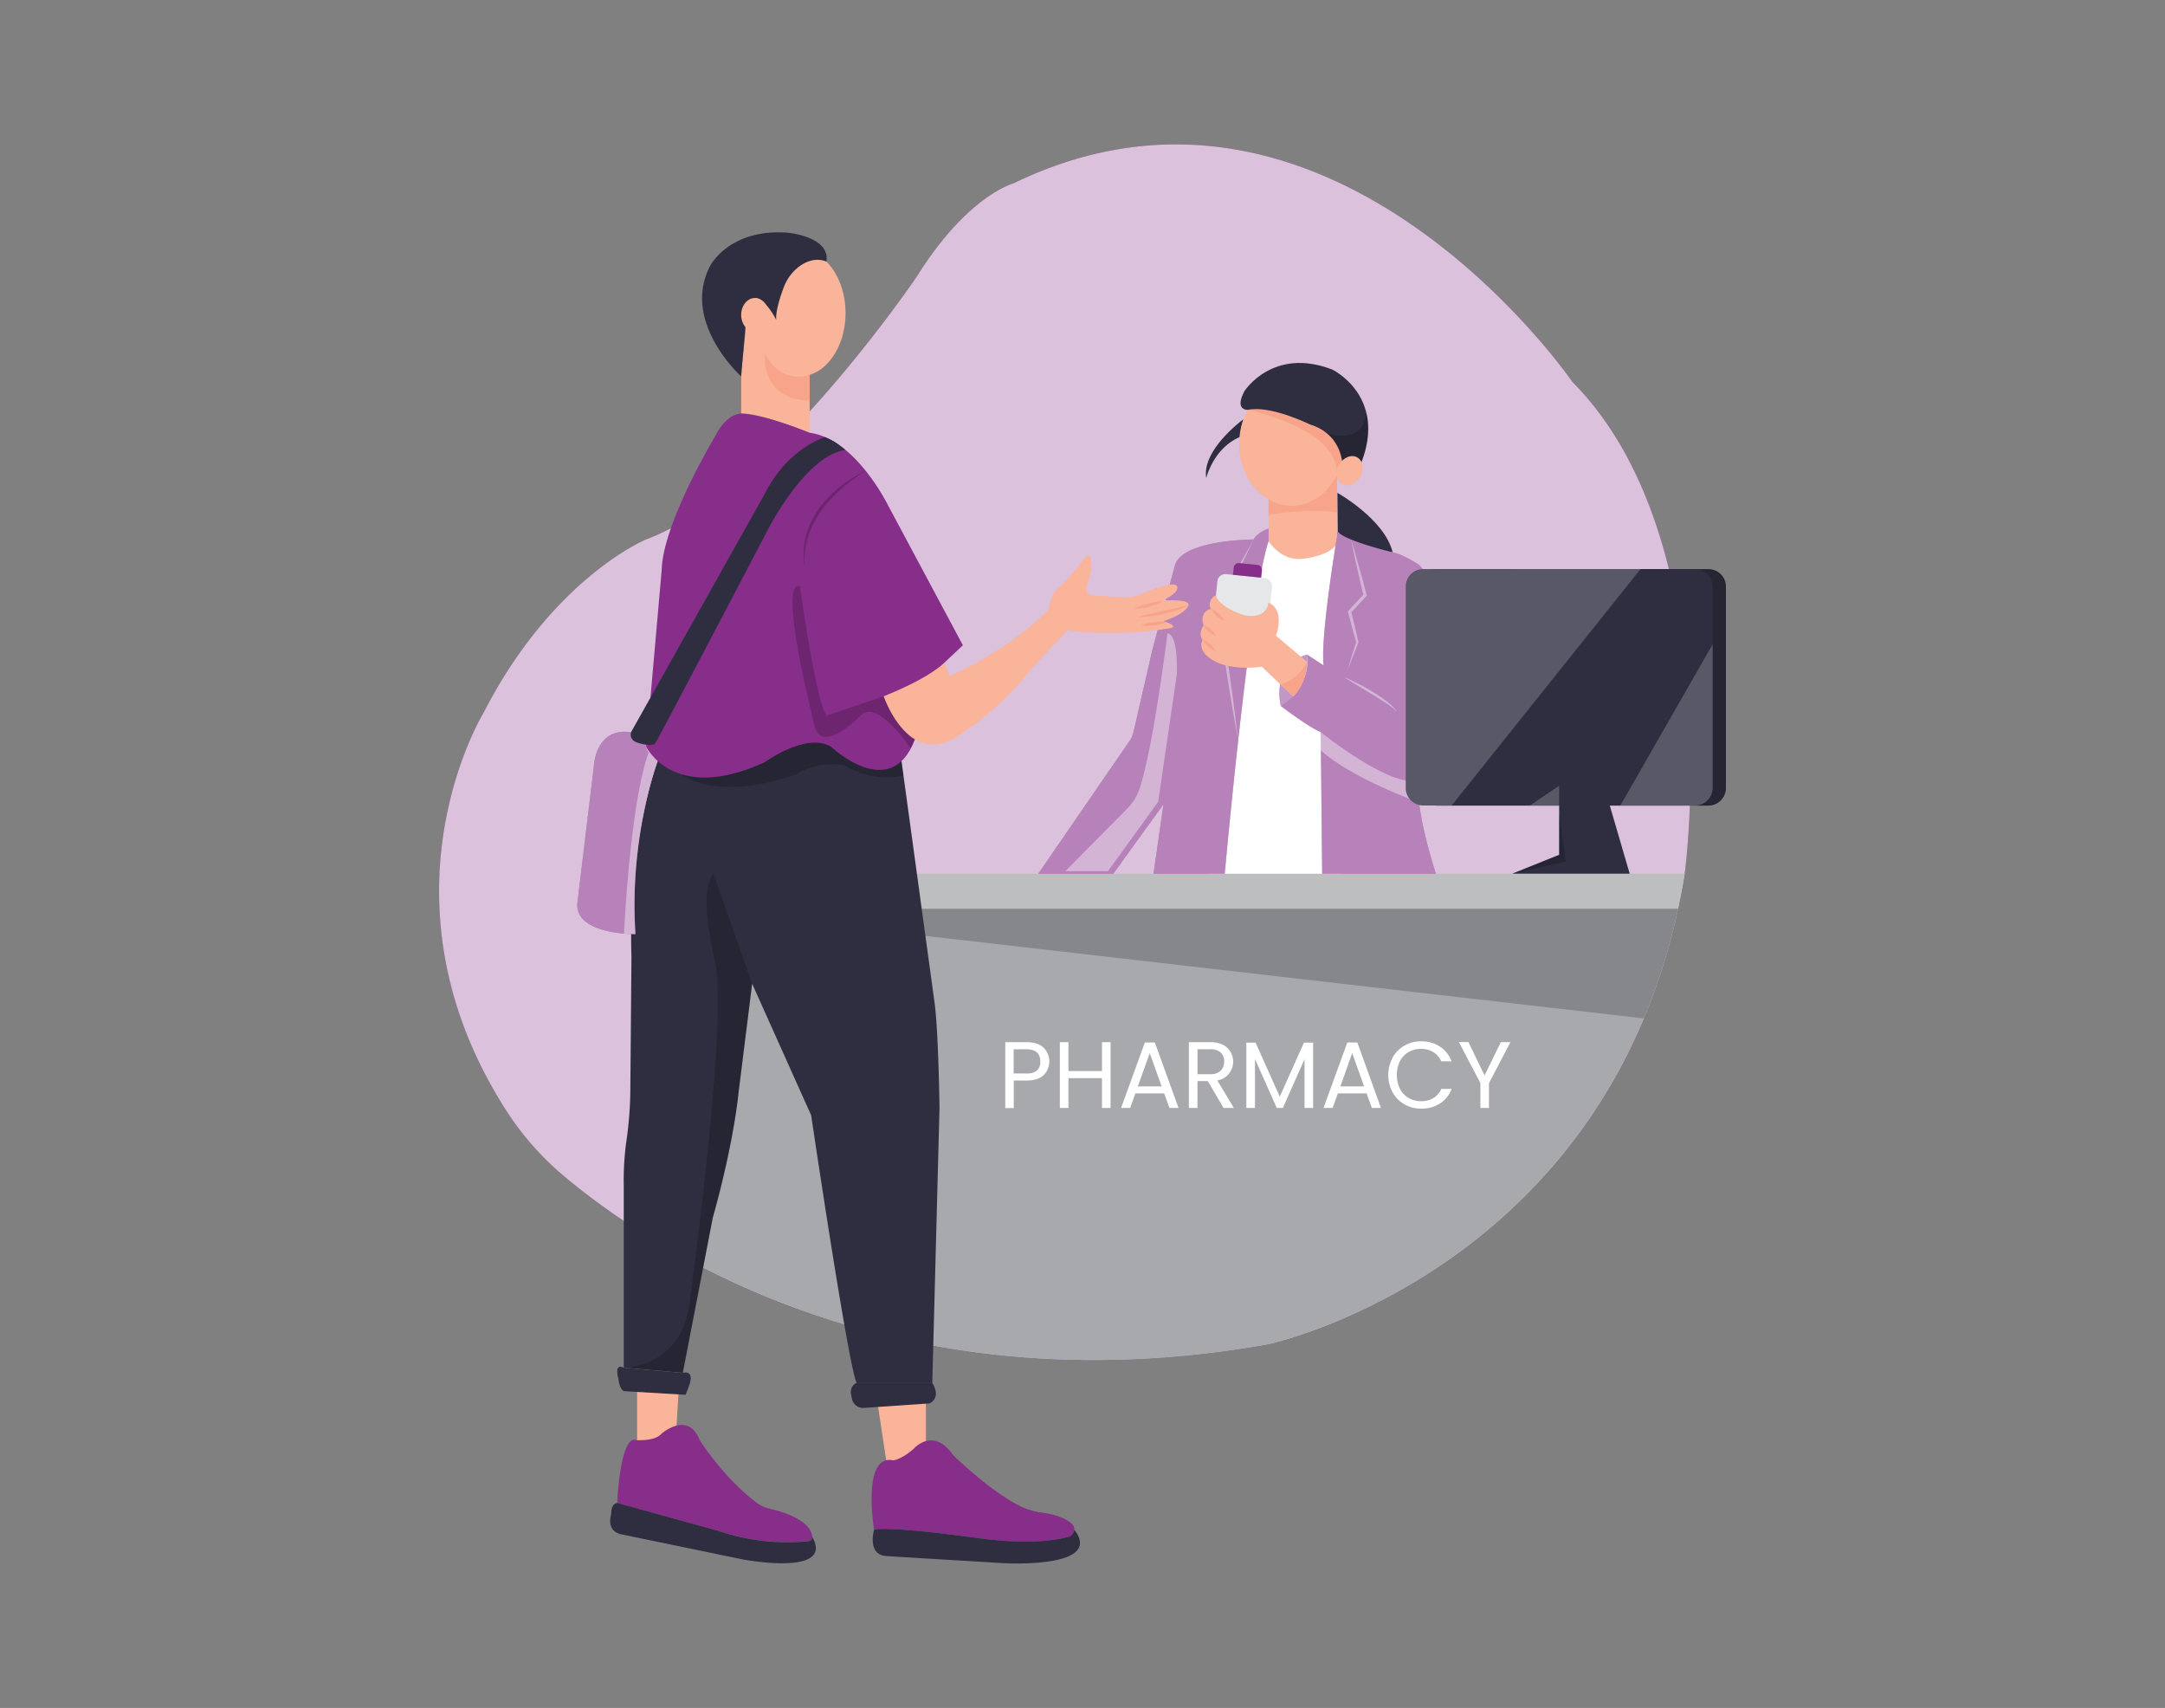 <svg id="e63fa5b0-e50b-4dcf-94d9-4c2f991c6e6f" data-name="Layer 1" xmlns="http://www.w3.org/2000/svg" xmlns:xlink="http://www.w3.org/1999/xlink" width="865.76" height="682.89" viewBox="0 0 865.76 682.89"><rect x="0" y="0" width="865.76" height="682.89" fill="#808080" stroke="none"/><defs><clipPath id="ee67bac3-1b61-4824-b1e1-70a131c283cc"><path id="ed38b7ef-8ba2-45aa-bafa-949713399794" data-name="SVGID" d="M193.24,285.22s-45.47,74.24,9.53,159.33a115.71,115.71,0,0,0,22.79,25.73c33.67,28.27,130.87,94.07,281.72,67.16,0,0,140.75-30.14,166.42-188.1,0,0,18-133.34-44.9-196.62,0,0-96.64-141-223.5-79.41,0,0-18.34,4.77-38.5,37,0,0-58.81,87.13-108.42,105.35C258.38,215.7,221,230.92,193.24,285.22Z" fill="none"/></clipPath></defs><path d="M193.24,285.22s-45.47,74.24,9.53,159.33a115.71,115.71,0,0,0,22.79,25.73c33.67,28.27,130.87,94.07,281.72,67.16,0,0,140.75-30.14,166.42-188.1,0,0,18-133.34-44.9-196.62,0,0-96.64-141-223.5-79.41,0,0-18.34,4.77-38.5,37,0,0-58.81,87.13-108.42,105.35C258.38,215.7,221,230.92,193.24,285.22Z" fill="#872e8a"/><path d="M193.24,285.22s-45.47,74.24,9.53,159.33a115.71,115.71,0,0,0,22.79,25.73c33.67,28.27,130.87,94.07,281.72,67.16,0,0,140.75-30.14,166.42-188.1,0,0,18-133.34-44.9-196.62,0,0-96.64-141-223.5-79.41,0,0-18.34,4.77-38.5,37,0,0-58.81,87.13-108.42,105.35C258.38,215.7,221,230.92,193.24,285.22Z" fill="#fff" opacity="0.7"/><g clip-path="url(#ee67bac3-1b61-4824-b1e1-70a131c283cc)"><rect x="275.49" y="349.34" width="431.05" height="14" fill="#bcbec0"/><rect x="275.49" y="363.34" width="431.05" height="189.58" fill="#a7a9ac"/><polygon points="275.49 363.34 706.54 412.85 706.54 363.34 275.49 363.34" opacity="0.2"/></g><polygon points="506.34 215.7 535.77 215 535.77 270.7 535.77 349.34 483.79 349.34 487.64 261.72 506.34 215.7" fill="#fff"/><path d="M497.29,167.59s-16.78,12.18-14.92,23.52c0,0,2.9-12.09,13.7-16.49A20.46,20.46,0,0,1,497.29,167.59Z" fill="#2f2e41"/><path d="M507.28,195.94v20.45s5,8,13.38,7.06c0,0,11.34-.93,14.31-6.5l-.37-28.73Z" fill="#f9b499"/><path d="M507.28,195.94v9.94s16.22-2.89,27.54-1l-.22-16.64Z" fill="#f7a48b"/><path d="M534.82,197.05s18.93,10.6,22.09,23.8L535,217Z" fill="#2f2e41"/><path d="M507.28,211.36s-4.6,1.5-5.94,4.34c0,0-28.69,0-31.53,10.46l-9,33.77-7.54,32.8a10,10,0,0,1-1.52,3.45L415.2,349.34h30l20.08-27.79-4,27.79h28.48S499.65,239,507.28,216.39Z" fill="#872e8a"/><path d="M507.28,211.36s-4.6,1.5-5.94,4.34c0,0-28.69,0-31.53,10.46l-9,33.77-7.54,32.8a10,10,0,0,1-1.52,3.45L415.2,349.34h30l20.08-27.79-4,27.79h28.48S499.65,239,507.28,216.39Z" fill="#fff" opacity="0.4"/><path d="M501.34,215.7l-2.72,5.65L495.86,227l-5.62,11.22,0-.44,3.59,9.33.07.18-.05.19-1.74,6.34-1.8,6.31,0-.25c.85,6,1.76,11.95,2.53,17.94s1.57,12,2.25,18q-1.67-8.91-3.13-17.85C491,272,490.09,266,489.15,260l0-.13,0-.12,1.74-6.34,1.81-6.31v.37l-3.49-9.37-.08-.23.11-.21,6-11,3-5.49Z" fill="#fff" opacity="0.4"/><path d="M463.15,320.55l7.43-50.88s.82-15.67-3.71-16.5c0,0-5.41,44.06-11,61.72a21.33,21.33,0,0,1-5.22,8.56L426,348.34h17.05Z" fill="#fff" opacity="0.4"/><path d="M535,212.48s-7.14,42-5.69,53.59l-6.66-4.35s2.6,11.88-10.43,20.57c0,0,11,8.4,15.93,10.43l.58,56.62h45.48s-8.4-25-6.95-37.5c0,0,5.79-11.3.87-23.18,0,0,8.6-40.42,1.81-59.15a8.33,8.33,0,0,0-3.46-4.27c-2.53-1.55-6.66-3.88-9.54-4.39C556.91,220.85,536.9,216,535,212.48Z" fill="#872e8a"/><path d="M535,212.48s-7.14,42-5.69,53.59l-6.66-4.35s2.6,11.88-10.43,20.57c0,0,11,8.4,15.93,10.43l.58,56.62h45.48s-8.4-25-6.95-37.5c0,0,5.79-11.3.87-23.18,0,0,8.6-40.42,1.81-59.15a8.33,8.33,0,0,0-3.46-4.27c-2.53-1.55-6.66-3.88-9.54-4.39C556.91,220.85,536.9,216,535,212.48Z" fill="#fff" opacity="0.4"/><path d="M540.27,215.7c.58,1.83,1.11,3.67,1.65,5.5s1,3.69,1.56,5.53q1.56,5.52,3,11.09l.09.32-.23.25c-2.05,2.23-4.1,4.46-6.17,6.66l.14-.57c1,4.05,2,8.13,2.91,12.21l0,.14-.05.11c-.7,1.82-1.37,3.64-2.11,5.45s-1.43,3.62-2.2,5.41c.54-1.87,1.13-3.73,1.7-5.59s1.2-3.7,1.8-5.56l0,.25q-1.71-6-3.27-12.12l-.08-.32.23-.26c2-2.23,4.11-4.44,6.18-6.65l-.15.57q-1.37-5.58-2.61-11.18c-.41-1.87-.86-3.73-1.23-5.61S540.62,217.58,540.27,215.7Z" fill="#fff" opacity="0.4"/><g opacity="0.4"><path d="M537.46,270.7c2,.82,3.91,1.76,5.82,2.74s3.77,2,5.6,3.14a59.55,59.55,0,0,1,5.35,3.6c.85.66,1.69,1.34,2.48,2.08a12.42,12.42,0,0,1,1.09,1.2,3.07,3.07,0,0,1,.74,1.43,3.39,3.39,0,0,0-.93-1.25,11.67,11.67,0,0,0-1.22-1c-.84-.65-1.72-1.25-2.61-1.83-1.78-1.14-3.59-2.27-5.41-3.37l-5.47-3.32-2.73-1.68C539.27,271.85,538.35,271.3,537.46,270.7Z" fill="#fff"/></g><path d="M528.12,292.72s28.39,22.88,39.11,19.12c0,0,0,7.2.2,9,0,0-26.85-9.56-39.31-20.86Z" fill="#fff" opacity="0.4"/><path d="M512.19,282.29s-4.26-16,10.43-20.57C522.62,261.72,524.42,275.38,512.19,282.29Z" fill="#872e8a"/><path d="M512.19,282.29s-4.26-16,10.43-20.57C522.62,261.72,524.42,275.38,512.19,282.29Z" fill="#fff" opacity="0.5"/><path d="M690.18,234.55v80.5a7.05,7.05,0,0,1-7,7.05H574.46a7.05,7.05,0,0,1-7-7.05v-80.5a7,7,0,0,1,7-7H683.15A7,7,0,0,1,690.18,234.55Z" fill="#2f2e41"/><path d="M690.18,234.55v80.5a7.05,7.05,0,0,1-7,7.05H574.46a7.05,7.05,0,0,1-7-7.05v-80.5a7,7,0,0,1,7-7H683.15A7,7,0,0,1,690.18,234.55Z" opacity="0.2"/><rect x="485.41" y="230.28" width="21.97" height="33" rx="3.18" transform="translate(27.24 -48.52) rotate(5.75)" fill="#e6e7e8"/><path d="M495.29,225.52h7.31a2,2,0,0,1,2,2v2.91a0,0,0,0,1,0,0H493.25a0,0,0,0,1,0,0v-2.91A2,2,0,0,1,495.29,225.52Z" transform="translate(25.37 -48.87) rotate(5.75)" fill="#872e8a"/><ellipse cx="319.85" cy="125.17" rx="18.28" ry="25.28" fill="#f9b499"/><path d="M296.39,165.35V148s2.16-16.65,1.68-17.29S310.42,128,310.42,128l13.35,21.91v23.19S303.27,164.8,296.39,165.35Z" fill="#f9b499"/><path d="M305.87,141.45s-2,18.4,17.9,18.67V149.86S312.87,154.4,305.87,141.45Z" fill="#f7a48b"/><path d="M296.39,150.5s-24.2-21.73-12.37-44.28c0,0,7.64-14.85,30.77-13.2,0,0,17.3,1.45,15.68,11.59,0,0-4.91-2.66-11.18,2.17a18.63,18.63,0,0,0-5.93,8.24c-1.4,3.76-3.29,9.58-2.94,12.93,0,0-4.13-8.53-8.53-8.8l-3.82,11.58Z" fill="#2f2e41"/><path d="M375.7,443l-2.89,110H342.59c-3.32-6.37-18.21-107.06-18.21-107.06L300.77,393.3l-5.37,43c-2.49,23.6-10.36,50.5-10.36,50.5l-12,62.1-23.6-2.08V474.43a116.47,116.47,0,0,1,.9-17.2A150.36,150.36,0,0,0,252.07,435l.44-52.47C251.11,335.34,263,304.3,263,304.3l32.36-19.46,52.56,11,12.58,8.51,13.09,95.62C375.29,411.1,375.7,443,375.7,443Z" fill="#2f2e41"/><path d="M272.41,309.52s13.44,11.48,46.17,0c0,0,7.17-5.32,19-3.57a32.45,32.45,0,0,0,23.71,4.16l-.8-5.81L348,295.78l-52.58-10.94Z" opacity="0.2"/><polygon points="254.78 552.92 254.78 575.84 270.18 575.84 271.64 552.06 254.78 552.92" fill="#f9b499"/><path d="M324.82,614.39a1.56,1.56,0,0,1-1.36,1.77A85.72,85.72,0,0,1,287,612l-40.19-11s1.14-28.24,7.93-25.12c0,0,7.15.36,9.71-2.57,0,0,10.64-9.53,15.4,2.57,0,0,9.44,14.95,22.77,25a13.45,13.45,0,0,0,4.95,2.31C312.7,604.29,324.05,607.67,324.82,614.39Z" fill="#872e8a"/><path d="M297,623.5l-48.77-10.08c-6.05-1.47-3.85-7.88-3.85-7.88,0-4.76,2.52-4.58,2.52-4.58L287,612a85.72,85.72,0,0,0,36.42,4.21,1.56,1.56,0,0,0,1.36-1.77C334,630.56,297,623.5,297,623.5Z" fill="#2f2e41"/><polygon points="370.25 583.49 354.93 587.42 350.59 558.86 370.25 558.86 370.25 583.49" fill="#f9b499"/><path d="M429.6,611.63a3.05,3.05,0,0,1-2.18,2.8c-5.43,1.58-17.41,3.45-39.79.1,0,0-31.66-4.35-38.08-2.9,0,0-5.12-30.43,7.69-27.73,0,0,3.49-.41,8.25-4.76,0,0,7.65-8.69,15.52,2.49,0,0,13.52,13.51,26.22,20.2a28,28,0,0,0,9.6,3c3.33.42,8.58,1.54,11.82,4.47A2.87,2.87,0,0,1,429.6,611.63Z" fill="#872e8a"/><path d="M401.3,625l-47-2.84c-7.67-.62-4.77-10.56-4.77-10.56,6.42-1.45,38.08,2.9,38.08,2.9,22.38,3.35,34.36,1.48,39.79-.1a3.05,3.05,0,0,0,2.18-2.8h0C441.79,627.37,401.3,625,401.3,625Z" fill="#2f2e41"/><path d="M254.12,373.49s-1.88,0-4.58-.21c-7-.63-19.44-3-18.66-12.23l6.55-54.28s.37-16.12,14.94-14l6-.18v6a5.29,5.29,0,0,0,1,2.27A15,15,0,0,0,263,304.3S251.51,334.61,254.12,373.49Z" fill="#872e8a"/><path d="M254.12,373.49s-1.88,0-4.58-.21c-7-.63-19.44-3-18.66-12.23l6.55-54.28s.37-16.12,14.94-14l6-.18v6a5.29,5.29,0,0,0,1,2.27A15,15,0,0,0,263,304.3S251.51,334.61,254.12,373.49Z" fill="#fff" opacity="0.4"/><path d="M254.12,373.49s-1.88,0-4.58-.21c.54-10.54,3.1-53.92,9.87-72.45A15,15,0,0,0,263,304.3S251.51,334.61,254.12,373.49Z" fill="#fff" opacity="0.4"/><path d="M300.77,393.3l-5.37,43c-2.49,23.6-10.36,50.5-10.36,50.5l-12,62.1-23.6-2.08s22.32,0,26.05-24.2c0,0,15.39-109.61,10.64-137.23,0,0-7.34-28.16-.86-36.09Z" opacity="0.2"/><ellipse cx="516.5" cy="177.48" rx="20.96" ry="24.76" fill="#f9b499"/><path d="M499,163.87s34.3,6.93,35.6,24.35l5.09-5.72-3.93-14.79-26.59-9.48Z" fill="#f7a48b"/><path d="M499,163.87s-5.55.38-1.36-7.48c0,0,11.27-17.81,35.11-8.64,0,0,21.8,10.42,11.69,37l-7.78-.53s-.77-10.84-12.82-14.51C523.84,169.75,508.21,161.92,499,163.87Z" fill="#2f2e41"/><path d="M530.51,173.22S545,178.5,546.34,165c0,0,3,7.36-1.9,19.84l-7.78-.53S535.25,176,530.51,173.22Z" opacity="0.2"/><ellipse cx="539.69" cy="188.22" rx="6.16" ry="4.85" transform="translate(106.84 561.49) rotate(-60)" fill="#f9b499"/><path d="M522.68,264.66l-12.44-10.49s4-10.16-3-13.25c0,0-.25,7-10,5,0,0-10.15-3.3-11-8,0,0-3.71,1.85-2.06,5.57,0,0-4.74.82-2.89,6.6,0,0-2.3,3-.43,5.74,0,0-2.87,4.82,5.59,8.92,0,0,6.22,3.38,18.15,1.84l12.49,11.9S522.34,274.18,522.68,264.66Z" fill="#f9b499"/><path d="M512.19,273.66s6.44-1.34,10.49-9c0,0,0,8.53-5.52,13.74Z" fill="#f7a48b"/><path d="M480.93,255.74a8.66,8.66,0,0,1,3,1.8,8.79,8.79,0,0,1,2.17,2.77,8.79,8.79,0,0,1-3-1.8A8.91,8.91,0,0,1,480.93,255.74Z" fill="#f7a48b"/><path d="M481.36,250a7.31,7.31,0,0,1,2.8,1.6,7.43,7.43,0,0,1,1.95,2.57,7.24,7.24,0,0,1-2.8-1.6A7.52,7.52,0,0,1,481.36,250Z" fill="#f7a48b"/><path d="M484.25,243.4a10.88,10.88,0,0,1,5.5,4.95,11,11,0,0,1-5.5-4.95Z" fill="#f7a48b"/><path d="M684.86,234.54v80.52a7,7,0,0,1-7,7H569.15a7,7,0,0,1-7-7V234.54a7,7,0,0,1,7-7H677.82A7,7,0,0,1,684.86,234.54Z" fill="#2f2e41"/><path d="M656.05,227.51,580.47,322.1H569.15a7.05,7.05,0,0,1-7-7.05v-80.5a7,7,0,0,1,7-7Z" fill="#fff" opacity="0.2"/><path d="M684.86,257.63v57.43a7,7,0,0,1-7,7h-29.9Z" fill="#fff" opacity="0.2"/><polygon points="604.71 349.34 623.49 341.77 623.49 314.16 641.42 314.16 651.7 349.34 604.71 349.34" fill="#2f2e41"/><polygon points="604.71 349.34 626.15 344.41 623.49 325.91 623.49 341.77 604.71 349.34" opacity="0.2"/><polygon points="611.75 322.09 623.49 314.16 623.49 322.09 611.75 322.09" fill="#fff" opacity="0.2"/><path d="M296.39,165.35s-5.72-.3-10.38,9c0,0-21.11,35.09-21.42,53.72l-6.21,70.48s11,23,47.43,6.21c0,0,16.53-12.11,26.46-6.21,0,0,23.91,22.66,33.53-2.8L377.6,265s4.35-4.06,7.45-7l-29.8-55.71s-13-26.85-31.48-29.26C323.77,173.05,307.09,166,296.39,165.35Z" fill="#872e8a"/><path d="M346.22,188.3a57.35,57.35,0,0,0-4.94,3.3c-1.6,1.16-3.15,2.39-4.63,3.7a53.22,53.22,0,0,0-8,8.61,36.58,36.58,0,0,0-5.38,10.35A28.65,28.65,0,0,0,322,220a36.3,36.3,0,0,0-.3,5.91,28.11,28.11,0,0,1,.64-11.92,32.84,32.84,0,0,1,5.29-10.82,44.22,44.22,0,0,1,8.39-8.62A46.76,46.76,0,0,1,346.22,188.3Z" opacity="0.2"/><path d="M319.85,234.29s6.55,47.19,10.73,51.85l22.8-7.74s7.76,15.81,12.42,17.36l-1.6,3.56S350.9,279,344.07,286.14c0,0-16.46,17.07-18.63,2.79C325.44,288.93,310.84,231.8,319.85,234.29Z" opacity="0.2"/><path d="M426.75,252.09a151.83,151.83,0,0,0,41.43-.94c3.3-.92-2.93-2.8-2.93-2.8,9.71-3.17,10.08-6.6,10.08-6.6-.18-2.43-10.45-1.6-10.45-1.6,7.88-3.85,5.68-5.94,5.68-5.94-1.59-1.78-10.18,1.55-14.81,3.52a14,14,0,0,1-6.39,1.11l-12.27-.77a2.81,2.81,0,0,1-2.44-3.8c2.07-5.65,2-9.15,1.41-11.19a1.21,1.21,0,0,0-2.21-.3c-2.51,4.15-9.54,11.43-9.54,11.43a10,10,0,0,0-4.38,7.24,6.09,6.09,0,0,1-1.79,3.52C401,261.58,379.77,270.3,379.77,270.3L377.6,265c-7.45,7-24.22,13.38-24.22,13.38s9,26.54,27.17,17.38c0,0,16.5-8.85,31.62-28Z" fill="#f9b499"/><path d="M252.37,292.72s-1.21,3.25,3,4.36c0,0,5.5,1.78,6.74,0s45.51-86.36,45.51-86.36,15-28.86,30.46-30.79c0,0-4.17-3.79-8.15-5.13,0,0-14.76,4-24.31,23Z" fill="#2f2e41"/><path d="M453.42,243.4a30.13,30.13,0,0,1,5.64-2c1-.24,1.92-.48,2.89-.67l2.93-.58a9.23,9.23,0,0,1-2.64,1.54,22.68,22.68,0,0,1-2.85.95A21.68,21.68,0,0,1,453.42,243.4Z" fill="#f7a48b"/><path d="M454.8,246.78c3.42-1,6.86-1.74,10.29-2.51,1.72-.37,3.43-.76,5.14-1.15s3.41-.79,5.1-1.37a19.69,19.69,0,0,1-4.82,2.33,46.74,46.74,0,0,1-5.14,1.44A51.49,51.49,0,0,1,454.8,246.78Z" fill="#f7a48b"/><path d="M456.45,250a18,18,0,0,1,5-1.24,18.45,18.45,0,0,1,5.14,0,18.08,18.08,0,0,1-5,1.24A18.77,18.77,0,0,1,456.45,250Z" fill="#f7a48b"/><ellipse cx="301.89" cy="125.89" rx="5.5" ry="6.74" fill="#f9b499"/><path d="M247.31,551.4s-2-6.69,2.14-4.53L273,548.94s5.11-1.7,2.45,5.43l-1.28,3.32-24.76-1.47S247.69,555.32,247.31,551.4Z" fill="#2f2e41"/><path d="M342.58,552.92s-3.17,1.17-2.14,5.11l.23,1.18a4.56,4.56,0,0,0,4.79,3.72l26.24-1.8s4.9-1.93,1.1-8.21Z" fill="#2f2e41"/><path d="M417.31,429.86q-2.25,2.17-6.86,2.17h-5.06v11H402V416.69h8.5q4.46,0,6.78,2.16a7.76,7.76,0,0,1,.08,11ZM414.68,428A4.55,4.55,0,0,0,416,424.4q0-4.87-5.59-4.87h-5.06v9.67h5.06A6.09,6.09,0,0,0,414.68,428Z" fill="#fff"/><path d="M444.11,416.69V443h-3.44V431.09H427.26V443h-3.44V416.69h3.44v11.56h13.41V416.69Z" fill="#fff"/><path d="M465.53,437.17H454.05L451.93,443H448.3l9.52-26.19h4L471.27,443h-3.62Zm-1-2.8-4.76-13.29L455,434.37Z" fill="#fff"/><path d="M489.29,443,483,432.26h-4.15V443h-3.44V416.69h8.5a11.26,11.26,0,0,1,5,1,7.06,7.06,0,0,1,3.08,2.76A7.63,7.63,0,0,1,486.8,432l6.61,11ZM478.87,429.5h5.06a5.73,5.73,0,0,0,4.19-1.38,5,5,0,0,0,1.4-3.68,4.73,4.73,0,0,0-1.38-3.63,6,6,0,0,0-4.21-1.28h-5.06Z" fill="#fff"/><path d="M525.11,416.88V443h-3.44v-19.5L513,443h-2.42l-8.72-19.54V443H498.4V416.88h3.7l9.67,21.61,9.67-21.61Z" fill="#fff"/><path d="M546.49,437.17H535L532.89,443h-3.63l9.52-26.19h4L552.23,443H548.6Zm-1-2.8-4.76-13.29L536,434.37Z" fill="#fff"/><path d="M556.84,422.91a12.69,12.69,0,0,1,4.74-4.82,13.07,13.07,0,0,1,6.67-1.74,13.58,13.58,0,0,1,7.52,2.08,11.9,11.9,0,0,1,4.68,5.9h-4.12a8.29,8.29,0,0,0-3.15-3.67,9.1,9.1,0,0,0-4.93-1.28,9.56,9.56,0,0,0-5,1.28,9,9,0,0,0-3.44,3.65,12.88,12.88,0,0,0,0,11A9,9,0,0,0,563.3,439a9.57,9.57,0,0,0,5,1.29,9.18,9.18,0,0,0,4.93-1.27,8.16,8.16,0,0,0,3.15-3.64h4.12a11.77,11.77,0,0,1-4.68,5.83,13.57,13.57,0,0,1-7.52,2.06,13.15,13.15,0,0,1-6.67-1.72,12.51,12.51,0,0,1-4.74-4.78,14.63,14.63,0,0,1,0-13.84Z" fill="#fff"/><path d="M604,416.69l-8.58,16.4V443H592v-9.94l-8.61-16.4h3.82L593.67,430l6.5-13.34Z" fill="#fff"/></svg>